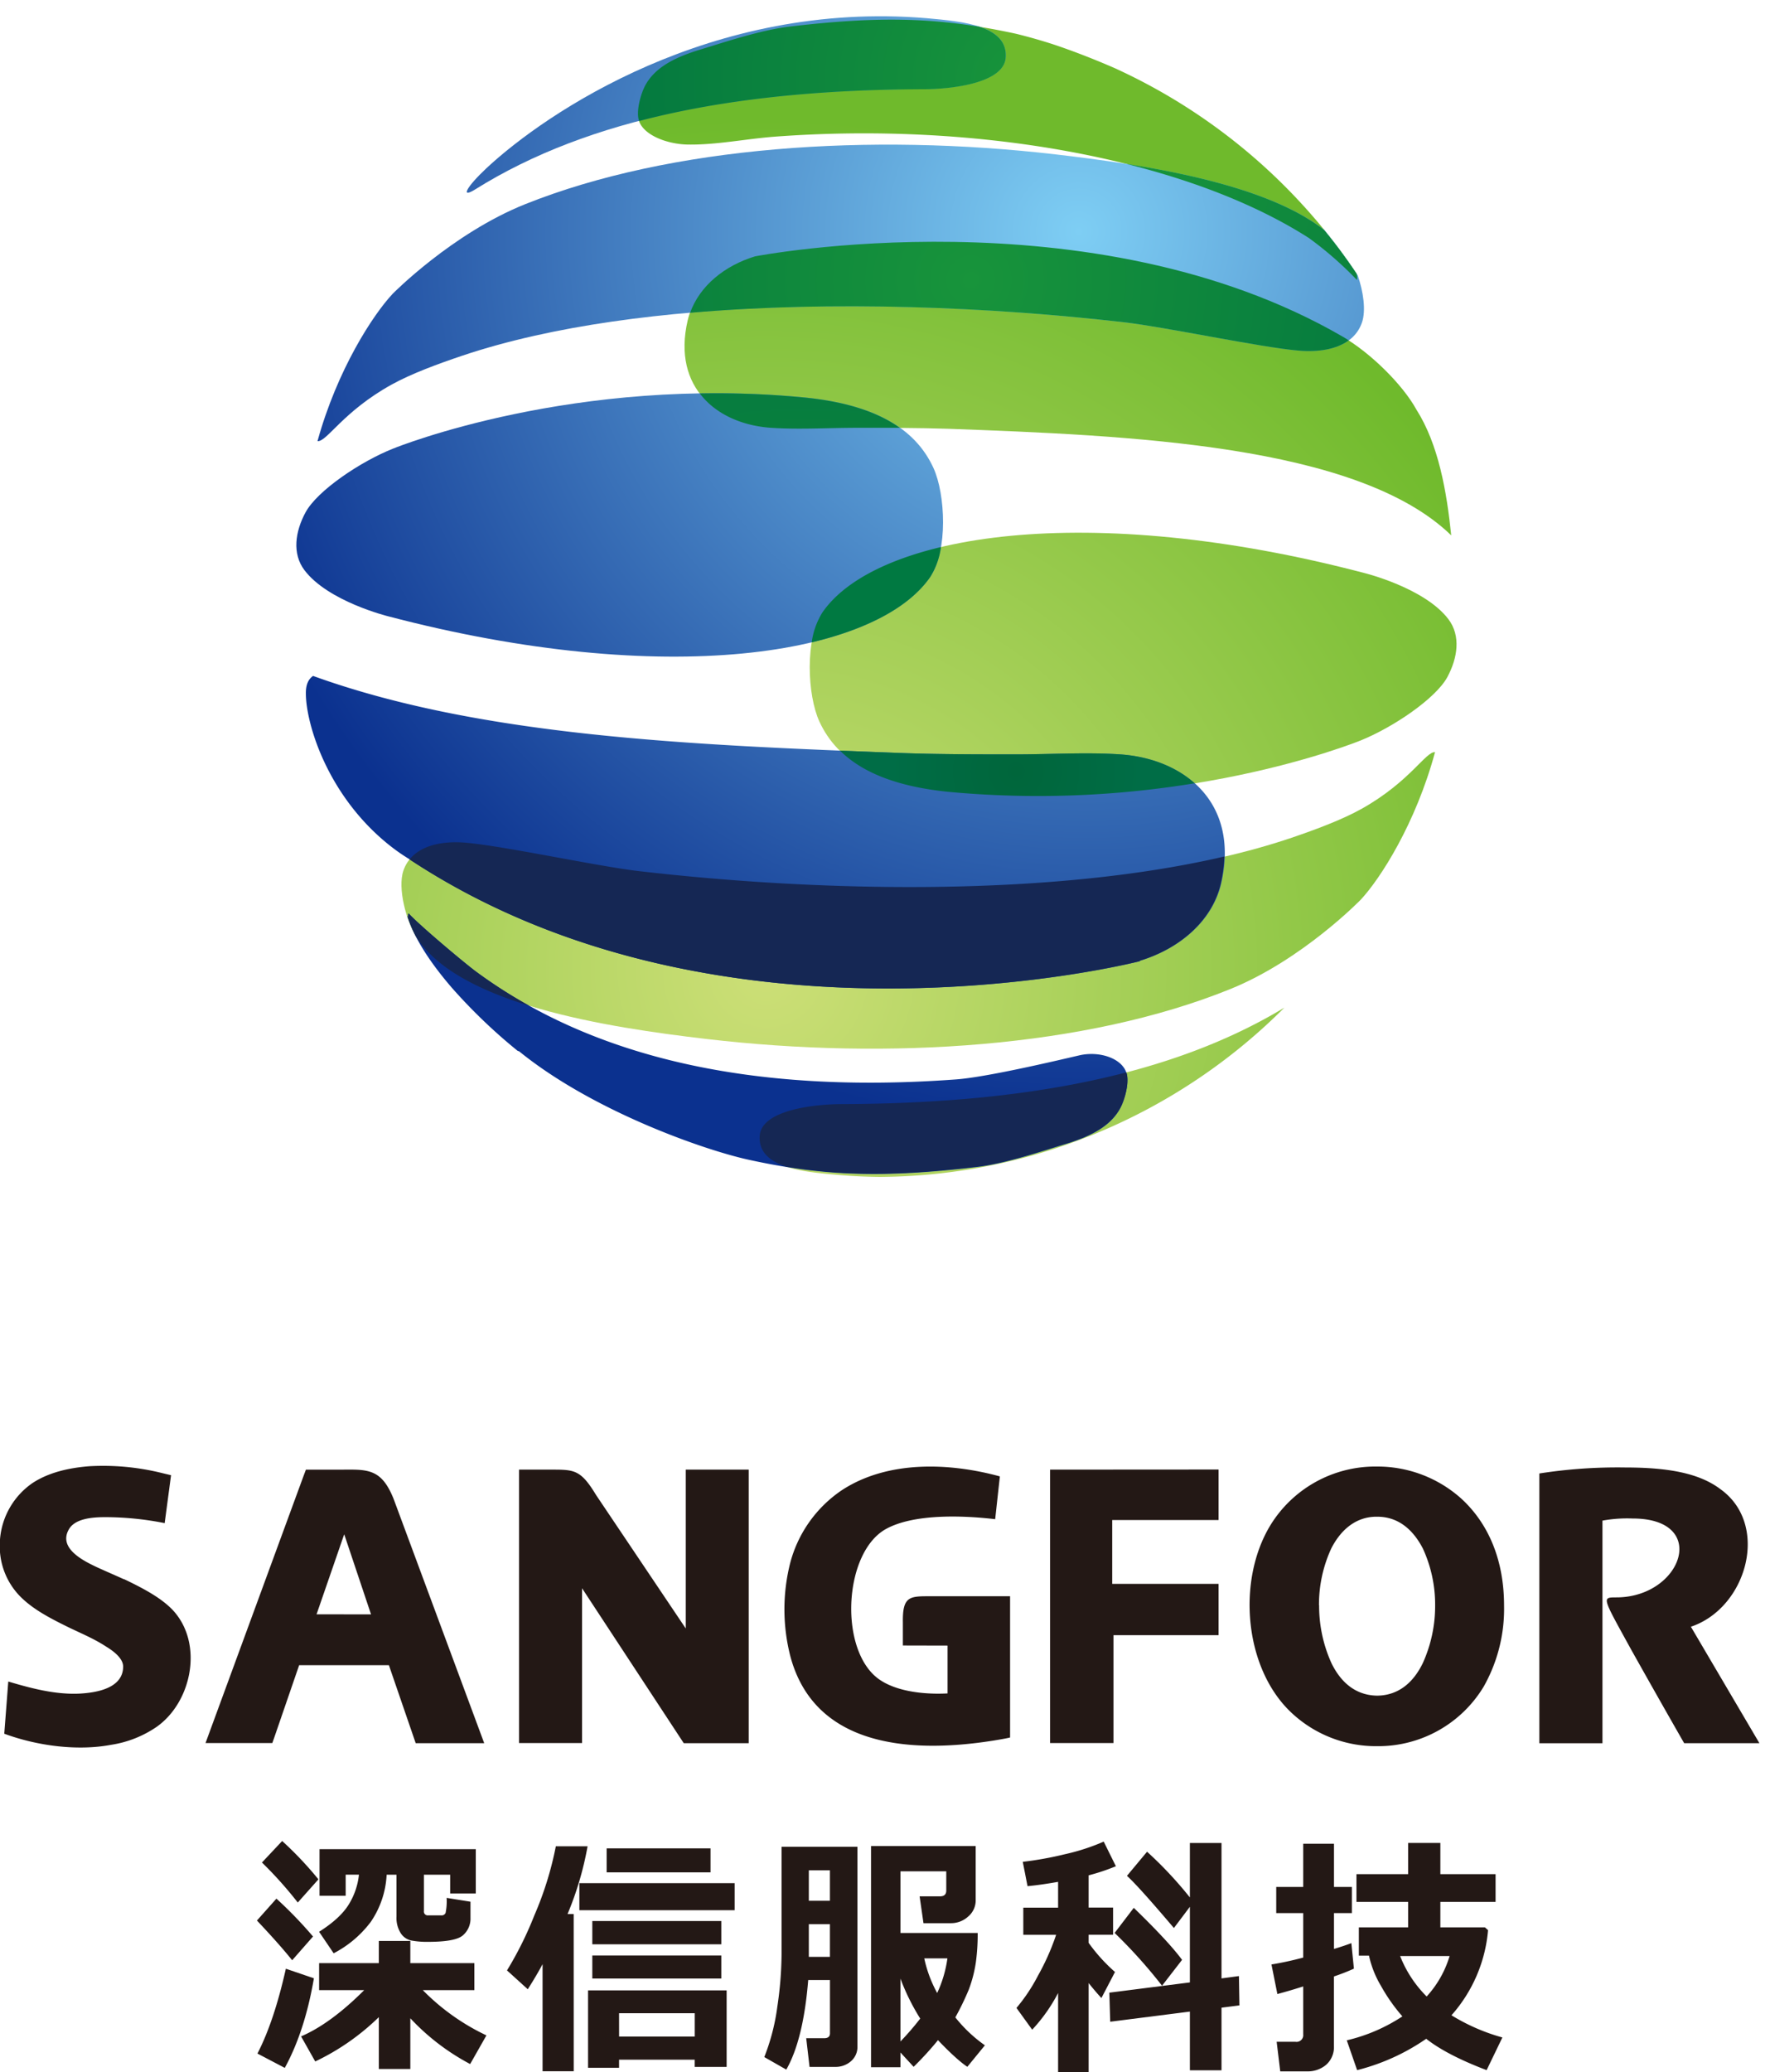 <svg id="图层_1" data-name="图层 1" xmlns="http://www.w3.org/2000/svg" xmlns:xlink="http://www.w3.org/1999/xlink" viewBox="60.69 6.34 494 578.19"><defs><style>.cls-1,.cls-10,.cls-18,.cls-2,.cls-3,.cls-4,.cls-5,.cls-6,.cls-7,.cls-8,.cls-9{fill-rule:evenodd;}.cls-1{fill:url(#radial-gradient);}.cls-2{fill:url(#radial-gradient-2);}.cls-3{fill:url(#radial-gradient-3);}.cls-4{fill:url(#radial-gradient-4);}.cls-5{fill:url(#radial-gradient-5);}.cls-6{fill:url(#radial-gradient-6);}.cls-7{fill:url(#radial-gradient-7);}.cls-8{fill:url(#radial-gradient-8);}.cls-9{fill:url(#radial-gradient-9);}.cls-10{fill:url(#radial-gradient-10);}.cls-11{fill:url(#radial-gradient-11);}.cls-12{fill:url(#radial-gradient-12);}.cls-13{fill:url(#radial-gradient-13);}.cls-14{fill:url(#radial-gradient-14);}.cls-15,.cls-18{fill:#152754;}.cls-16{fill:url(#radial-gradient-15);}.cls-17{fill:url(#radial-gradient-16);}.cls-19{fill:#231815;}</style><radialGradient id="radial-gradient" cx="326.43" cy="249.45" r="271.89" gradientTransform="translate(-55.2 22.43) scale(1.01 1.02)" gradientUnits="userSpaceOnUse"><stop offset="0" stop-color="#cddf77"/><stop offset="0.86" stop-color="#6fba2c"/></radialGradient><radialGradient id="radial-gradient-2" cx="305.02" cy="249.47" r="270.9" gradientTransform="translate(-36.57 22.43) scale(1.02 1.02)" xlink:href="#radial-gradient"/><radialGradient id="radial-gradient-3" cx="305.02" cy="249.46" r="270.9" gradientTransform="translate(-36.57 22.43) scale(1.02 1.02)" xlink:href="#radial-gradient"/><radialGradient id="radial-gradient-4" cx="305.02" cy="249.46" r="270.89" gradientTransform="translate(-36.57 22.43) scale(1.02 1.02)" xlink:href="#radial-gradient"/><radialGradient id="radial-gradient-5" cx="-992.01" cy="688.73" r="270.36" gradientTransform="translate(-743.67 982.04) rotate(180) scale(1.03 1.02)" xlink:href="#radial-gradient"/><radialGradient id="radial-gradient-6" cx="379.86" cy="47.93" r="244.34" gradientTransform="translate(-27.89 22.06) scale(1.03 1.02)" gradientUnits="userSpaceOnUse"><stop offset="0" stop-color="#7ecef4"/><stop offset="1" stop-color="#0b318f"/></radialGradient><radialGradient id="radial-gradient-7" cx="390.53" cy="47.56" r="245.08" gradientTransform="translate(-36.57 22.43) scale(1.02 1.02)" xlink:href="#radial-gradient-6"/><radialGradient id="radial-gradient-8" cx="390.52" cy="47.56" r="245.07" gradientTransform="translate(-36.57 22.43) scale(1.02 1.02)" xlink:href="#radial-gradient-6"/><radialGradient id="radial-gradient-9" cx="382.46" cy="47.56" r="244.51" gradientTransform="translate(-29.98 22.43) scale(1.03 1.02)" xlink:href="#radial-gradient-6"/><radialGradient id="radial-gradient-10" cx="390.52" cy="47.56" r="245.08" gradientTransform="translate(-36.57 22.43) scale(1.02 1.02)" xlink:href="#radial-gradient-6"/><radialGradient id="radial-gradient-11" cx="316.08" cy="226.19" r="185.24" gradientTransform="translate(-36.57 22.43) scale(1.02 1.02)" gradientUnits="userSpaceOnUse"><stop offset="0" stop-color="#18943b"/><stop offset="1" stop-color="#007440"/></radialGradient><radialGradient id="radial-gradient-12" cx="361.03" cy="60.83" r="142.2" xlink:href="#radial-gradient-11"/><radialGradient id="radial-gradient-13" cx="403.99" cy="30.63" r="131.88" xlink:href="#radial-gradient-11"/><radialGradient id="radial-gradient-14" cx="375.12" cy="5.79" r="127.82" xlink:href="#radial-gradient-11"/><radialGradient id="radial-gradient-15" cx="334.86" cy="146.49" r="15.51" gradientTransform="translate(-36.57 22.43) scale(1.02 1.02)" gradientUnits="userSpaceOnUse"><stop offset="0" stop-color="#007941"/><stop offset="1" stop-color="#007941"/></radialGradient><radialGradient id="radial-gradient-16" cx="373.38" cy="195.23" r="34.56" gradientTransform="translate(-36.57 22.43) scale(1.02 1.02)" gradientUnits="userSpaceOnUse"><stop offset="0" stop-color="#00663b"/><stop offset="1" stop-color="#006d46"/></radialGradient></defs><path class="cls-1" d="M176.66,267.43c11.59,19.15,53.38,25.57,81.1,28.82,51.08,6,106,2.38,146.23-13.89,20.18-8.14,36.51-25,36.51-25,5.47-5.89,15.3-21.21,20.7-41.13-2.52-.29-7,8.23-20.39,15.75-5.46,3.07-12.92,5.84-19.61,8.12C371.75,256.88,297,256.12,239,249.42c-11.55-1.34-37.59-7-48.34-7.93-8.15-.7-15.18,1.51-17.37,7.75C171.57,254.27,174.16,263.27,176.66,267.43Z"/><path class="cls-2" d="M456,120.63c-3.85-7-12.82-15.85-20.64-20.37-70.14-40.61-164-22.38-164-22.38-9.21,2.79-16.73,9.24-18.75,17.9-4.38,18.88,8.47,28.93,23.26,29.94,7.76.52,16,0,24.08,0,8.41,0,17,0,25.51.27,49.77,1.85,114.11,4.31,140.26,29.74C464.47,143.55,462.18,130.34,456,120.63Z"/><path class="cls-3" d="M439.4,84.46a3.56,3.56,0,0,0-.11-1.79,162.32,162.32,0,0,0-67.47-57.31c-6.19-2.7-12.05-4.93-17.07-6.61-3.47-1.13-7-2.13-10.55-3-20.69-4.48-37.1-5.07-63.4-1.94-7.92,1-17.58,4.22-24.39,6.3-6.29,1.9-12.57,4.52-15.59,10-1.19,2.18-2.5,6.64-1.94,9.39.9,4.42,7.91,7.1,13.83,7.18,8,.12,16.08-1.59,24.33-2.21C333.62,40.26,391.5,50.68,426,72.76A99.71,99.71,0,0,1,439.4,84.46Z"/><path class="cls-4" d="M295.67,314.44c-8.38,0-22.39,1.82-22.94,8.76-.68,9,11.78,10.11,21.95,11,3.94.34,7.85.52,11.65.55a160.91,160.91,0,0,0,112.83-47.24C387.27,306.79,345.47,314.29,295.67,314.44Z"/><path class="cls-5" d="M441.52,166.25c-77-20.25-136-11.12-151.26,11-5,7.25-4.24,23.13-.89,30.41,5.22,11.36,16.88,17.71,35.82,19.66,64.23,6.22,113.91-13.85,115-14.26,9.13-3.63,21.17-11.74,24.46-17.8,2.87-5.35,3.79-11.51.29-16.13C458.31,170.38,441.52,166.25,441.52,166.25Z"/><path class="cls-6" d="M169.05,178.32c77.06,20.23,136,11.12,151.26-11,5-7.25,4.25-23.13.89-30.43-5.22-11.35-16.87-17.69-35.82-19.63-64.22-6.22-113.91,13.83-114.95,14.25-9.16,3.63-21.19,11.74-24.47,17.81-2.88,5.33-3.79,11.51-.3,16.12C152.27,174.2,169.05,178.32,169.05,178.32Z"/><path class="cls-7" d="M374.26,96.25c11.7,1.33,38.06,7,48.93,7.93,8.26.69,15.37-1.51,17.59-7.76,1.23-3.47.36-8.84-1.14-13.2q-4.38-6.59-9.34-12.7c-16.88-13.26-51.09-18.32-75-21.1-51.73-6-107.28-2.38-148,13.88-20.42,8.16-37,25-37,25-5.54,5.9-15.49,21.21-21,41.13,2.56.29,7.08-8.23,20.64-15.75,5.53-3.07,13.09-5.84,19.86-8.12C239.92,88.78,315.63,89.53,374.26,96.25Z"/><path class="cls-8" d="M193.32,59.19c32.09-20.07,74.48-27.81,125.12-28,8.37,0,22.41-1.81,22.93-8.76.69-8.94-11.76-10.09-21.94-11C259.27,6.34,213,37.85,196.45,53.28,190.84,58.55,189.08,61.84,193.32,59.19Z"/><path class="cls-9" d="M373.29,216.84c-9.39-.63-19.32,0-29.13,0-10.17,0-20.57,0-30.82-.34-60.52-2.25-118.74-4.74-165.28-21.55-1.42,1-2.05,2.62-2,5.05.07,8.51,6.2,29,24.06,42.78a51.9,51.9,0,0,0,4.72,3.24c88.14,58.35,204,28.54,204,28.54l0-.12c11.13-3.37,20.23-11.13,22.67-21.55C406.71,230.16,391.17,218.06,373.29,216.84Z"/><path class="cls-10" d="M361.92,300.83c-7.76,1.81-26.1,6.1-34.37,6.71-56.56,4.17-101.13-5.93-133.9-30-3.05-2.23-15.8-12.92-18.93-16.33a1.75,1.75,0,0,0-.07,1l-.26-.24c2.08,6.73,7.05,13.78,12.41,20h0a152.21,152.21,0,0,0,18.36,17.6l.41.13c20.5,16.67,51.66,27.57,64.2,30.29,20.75,4.52,37.17,5.11,63.55,2,7.91-.94,17.57-4.21,24.39-6.29,6.27-1.9,12.56-4.51,15.58-10,1.21-2.17,2.49-6.62,1.93-9.39C374.34,301.78,367.71,299.49,361.92,300.83Z"/><path class="cls-11" d="M275.9,125.72c7.76.52,16,0,24.08,0,3.93,0,7.9,0,11.86,0-6.31-4.49-15-7.28-26.46-8.44A256.28,256.28,0,0,0,256,116.13C260.44,122,267.88,125.17,275.9,125.72Z"/><path class="cls-12" d="M374.26,96.25c11.7,1.33,38.06,7,48.93,7.93,5.54.46,10.54-.39,13.92-2.86-.58-.38-1.15-.74-1.71-1.06-70.14-40.61-164-22.38-164-22.38C263,80.43,256,86.05,253.3,93.62,293.24,90.15,337.17,92,374.26,96.25Z"/><path class="cls-13" d="M439.4,84.46a3.68,3.68,0,0,0-.11-1.76l-.73-1.07c-.61-.9-1.24-1.8-1.86-2.69-.37-.52-.75-1-1.11-1.54-.8-1.08-1.59-2.16-2.42-3.22L432.24,73c-.65-.83-1.33-1.66-2-2.48C417.63,60.6,395.37,55.28,375,52.06c19.68,4.91,37.21,11.87,51,20.7A99.71,99.71,0,0,1,439.4,84.46Z"/><path class="cls-14" d="M341.37,22.46c.37-4.63-2.82-7.17-7.38-8.67-16.32-2.63-31.34-2.61-53.19,0-7.92,1-17.58,4.22-24.39,6.3-6.29,1.9-12.57,4.52-15.59,10-1.19,2.18-2.5,6.64-1.94,9.39a4.48,4.48,0,0,0,.2.62c23.41-6.12,50-8.77,79.36-8.86C326.81,31.22,340.85,29.41,341.37,22.46Z"/><path class="cls-15" d="M239,249.42c-11.55-1.34-37.59-7-48.34-7.93-6.63-.57-12.52.8-15.66,4.67,88.12,58.14,203.72,28.4,203.72,28.4l0-.12c11.13-3.37,20.23-11.13,22.67-21.55a40.53,40.53,0,0,0,1-7.55C354.08,256.61,290,255.33,239,249.42Z"/><path class="cls-15" d="M272.73,323.2c-.35,4.64,2.84,7.19,7.41,8.67,16.31,2.64,31.34,2.62,53.18,0,7.91-.94,17.57-4.21,24.39-6.29,6.27-1.9,12.56-4.51,15.58-10,1.21-2.17,2.49-6.62,1.93-9.39a6.13,6.13,0,0,0-.18-.61c-23.41,6.12-50,8.76-79.37,8.85C287.29,314.46,273.28,316.26,272.73,323.2Z"/><path class="cls-16" d="M320.31,167.35a21,21,0,0,0,3-8.36c-16,3.81-27.47,10.13-33.07,18.22a21,21,0,0,0-3,8.37C303.27,181.76,314.72,175.44,320.31,167.35Z"/><path class="cls-17" d="M344.16,216.84c-10.17,0-20.57,0-30.82-.34q-9.15-.33-18.22-.71c6.39,6.31,16.28,10.06,30.07,11.49a270.4,270.4,0,0,0,68.92-2.37c-5.39-4.83-12.87-7.54-20.82-8.07C363.9,216.21,354,216.84,344.16,216.84Z"/><path class="cls-18" d="M193.65,277.54c-3.05-2.23-15.8-12.92-18.93-16.33a1.75,1.75,0,0,0-.07,1l-.26-.24a34.87,34.87,0,0,0,2.26,5.46v0c5.44,9,17.54,15.18,31.72,19.55A135.61,135.61,0,0,1,193.65,277.54Z"/><path class="cls-19" d="M148.05,546.71l-5.82,6.63c-2.34-2.94-5.63-6.64-9.83-11.09l5.44-6.11A116.66,116.66,0,0,1,148.05,546.71Zm.25,11.66q-2.53,14.77-8.13,25l-7.63-4q4.65-9,7.93-23.67Zm1.26-27.61-5.76,6.47a111.2,111.2,0,0,0-10-11.17l5.64-6A98.33,98.33,0,0,1,149.56,530.76Zm16.86,38.45a66,66,0,0,1-17.75,12.37l-3.95-7q8.26-3.55,17.61-12.9H149.75v-7.54h16.67v-6.19h8.79v6.19h17.87v7.54H178.7a61.91,61.91,0,0,0,17.75,12.62l-4.54,8a63.43,63.43,0,0,1-16.7-12.77v14.14h-8.79Zm2.18-39.74a25.5,25.5,0,0,1-4.41,13.13,30.44,30.44,0,0,1-10.38,8.79l-4.06-6q5.82-3.69,8.22-7.53a19.74,19.74,0,0,0,2.9-8.41h-3.7v5.89h-7.3v-13h43.61V534.7h-7.15v-5.23H179v10.11a1.07,1.07,0,0,0,1.19,1.23h3.64a1.19,1.19,0,0,0,1.22-.68,16.11,16.11,0,0,0,.29-4.2L192,537v4.52a6.12,6.12,0,0,1-2.1,4.85c-1.38,1.23-4.65,1.83-9.77,1.83a23.62,23.62,0,0,1-4.61-.37,4.6,4.6,0,0,1-3-2.07,7.94,7.94,0,0,1-1.17-4.62V529.47Z"/><path class="cls-19" d="M220.82,584.31h-8.7V554.43q-1.63,3.06-4.13,7l-5.8-5.26a98.86,98.86,0,0,0,7.63-15.35,93.61,93.61,0,0,0,6-19.28h8.86a89.65,89.65,0,0,1-5.59,18.9h1.72Zm44.91-44.94H222.39v-7.55h43.34Zm-11.15,41.71H233.47v2.26h-8.66v-21.6h38.68v21.35h-8.91ZM259,528.81H230v-6.69h29Zm3,20.07H226v-6.49h36Zm0,9.55H226V552h36Zm-28.52,16.19h21.11v-6.5H233.47Z"/><path class="cls-19" d="M300,577.42a5.24,5.24,0,0,1-1.76,4.05,6.5,6.5,0,0,1-4.53,1.62h-7.08l-.93-8h5c1.09,0,1.63-.45,1.63-1.37V558.85h-6.07q-1.35,16.65-6.12,25l-6.14-3.5a58.82,58.82,0,0,0,3.63-14,103.34,103.34,0,0,0,1.19-14.65V521.67H300Zm-7.68-40.68v-8.5h-5.89v8.5Zm0,15.65v-9.12h-5.89v9.12ZM312,583.19h-8.21V521.46H333v15.1a5.86,5.86,0,0,1-2.09,4.57,7.06,7.06,0,0,1-4.87,1.86h-7.61l-1.08-7.49h5.69c1.17,0,1.75-.54,1.75-1.64v-5.34H312v17.2h21.56a59,59,0,0,1-.5,8.11,36.5,36.5,0,0,1-2,7.73,76.76,76.76,0,0,1-3.74,7.72,39.74,39.74,0,0,0,8.25,7.79l-4.9,6c-3.3-2.18-8.19-7.44-8.19-7.44a89.16,89.16,0,0,1-6.8,7.44l-3.68-4Zm0-24.73V576a76.93,76.93,0,0,0,5.52-6.39A61.64,61.64,0,0,1,312,558.46Zm10.26,4a33.69,33.69,0,0,0,2.85-9.65h-6.46A35.34,35.34,0,0,0,322.25,562.47Z"/><path class="cls-19" d="M356,562.48a46.14,46.14,0,0,1-7.23,10.23l-4.39-6.07a48.12,48.12,0,0,0,6-9,66.36,66.36,0,0,0,5.07-11.4h-9.16v-7.58H356v-7.2c-3.51.62-6.36,1-8.53,1.2l-1.33-6.79a96.2,96.2,0,0,0,11.79-2.13,58.78,58.78,0,0,0,10.8-3.51l3.4,6.87a57.66,57.66,0,0,1-7.61,2.54v9h6.83v7.58h-6.83v2.25a47.23,47.23,0,0,0,7.36,8.14l-3.79,7.27q-1.71-1.85-3.57-4.19v24.84H356Zm50.61,3.45-5,.64v17.48h-8.83V567.66l-22.23,2.83-.25-8.11,22.48-2.86v-21.1l-4.46,5.92q-9.9-11.67-13.1-14.56l5.61-6.73a109.37,109.37,0,0,1,11.95,12.76v-15.2h8.83V558.4l4.86-.65Zm-16-12.72-5.6,7.23a141.85,141.85,0,0,0-13.23-14.73l5.34-7C383.41,544.8,387.93,549.62,390.59,553.21Z"/><path class="cls-19" d="M438.56,555.68a58.46,58.46,0,0,1-5.58,2.18v19.39a6.55,6.55,0,0,1-2.14,5.23,7.9,7.9,0,0,1-5.39,1.86H418l-1-8.25h5.26a1.87,1.87,0,0,0,2.15-2.08V560.64c-3.1,1-5.51,1.66-7.21,2.13l-1.65-8.26a89.72,89.72,0,0,0,8.86-1.92V540.18h-7.53v-7.3h7.53V520.82H433v12.06h5v7.3h-5v10c2.18-.66,3.79-1.21,4.85-1.62ZM476,544.94a41,41,0,0,1-10.21,23.75A55.09,55.09,0,0,0,480,574.88L475.6,584c-7.31-2.78-13-5.7-16.86-8.75A59.44,59.44,0,0,1,439.46,584l-2.89-8.32A48,48,0,0,0,452.09,569a49.5,49.5,0,0,1-6-8.55,28,28,0,0,1-3.32-8.4h-2.83v-7.9l13.75,0v-7.09H439.27v-7.75h14.42v-8.71h9v8.71H478.1v7.75H462.69v7.09l12.43,0Zm-17.13,18.5a29,29,0,0,0,6.4-11.28l-13.81,0A32.82,32.82,0,0,0,458.86,563.44Z"/><path class="cls-19" d="M445.08,429.57h0c6.06,0,10.1,3.83,12.71,8.84a37.41,37.41,0,0,1,3.44,15.89h0a38.72,38.72,0,0,1-3.44,16.12c-2.5,5.14-6.53,9-12.71,9.08h0v14.1A34.36,34.36,0,0,0,474.77,477a44.08,44.08,0,0,0,5.7-22.57h0c0-13.38-4.75-23.29-11.88-29.86a35,35,0,0,0-23.51-9v14Zm45.24-12.07a141.09,141.09,0,0,1,24-1.67c12.24,0,20.79,1.67,26.6,6.1,13.77,9.91,7.36,33.09-8.31,38.34l19.12,32.49h-21c-5-8.72-9.86-17.32-14.73-26-8.66-15.76-8.3-14.57-3.44-14.69,17.81-.6,25.06-22,3.8-22a38.41,38.41,0,0,0-8.43.59v62.12H490.32Zm-61.51,36.8h0a37.41,37.41,0,0,1,3.44-15.89c2.5-4.89,6.54-8.72,12.36-8.84h.47v-14H445a34.34,34.34,0,0,0-29.81,16.48c-9.38,15.53-7.24,40.14,6.18,52.44A34.46,34.46,0,0,0,445,493.6h.12V479.5H445c-6.17-.11-10.21-3.94-12.71-9.08a38.72,38.72,0,0,1-3.44-16.12ZM156.64,471V456.81h7.6l-7.48-22.34-.12.36v-18.4h2.14c5.82,0,8.9,1.07,11.75,8.13l25.3,68.2H176.71L169.23,471Zm66.5-21.5v43.23H205.56V416.43h9c6.41,0,8.2,0,12.47,7.05l25.05,37.27V416.43h17.58v76.33H251.52l-28.38-43.23Zm89.54,16v-6.45c-.13-7.05,1.78-7.29,7-7.29H342.6v39.42c-1.54.36-3.09.6-4.52.84-24.69,3.94-50.1,1.07-56.75-23.29a52.7,52.7,0,0,1-.12-26.17,35.29,35.29,0,0,1,14.48-20.42c12.83-8.37,30.05-7.65,44.06-3.82l-1.31,11.94c-8.42-1-22.55-1.67-30.51,2.75-12,6.69-13.19,34.52-1.55,42.16,4.51,3,11.64,4.07,18.77,3.71V465.53Zm88.11-49.1v14.1H371.1v17.8h29.69v14.33H371.46v30.1h-17.7V416.43Zm-244.15,0v18.4l-7.6,22h7.6V471H144.18l-6.9,20.06-.59,1.67H118.05l1.18-3.22L145.48,418l.59-1.56h10.57ZM60.69,439.49V435.9a21.1,21.1,0,0,1,9.14-15.77c4.4-2.86,9.86-4.18,15.8-4.65a68.24,68.24,0,0,1,20.3,1.91l2.5.6-1.78,13.37a85.54,85.54,0,0,0-16.51-1.67c-3.68,0-8.67.36-10.33,3.59C77,438.54,84.2,442,88,443.78c2.38,1.08,4.87,2.15,7.25,3.23h.11c6,2.87,10.46,5.38,13.55,8.61,8.66,9.31,5.34,25.67-4.52,32.6a30.63,30.63,0,0,1-12.7,5c-9.51,1.8-20.79.24-29.81-3.1L63,475.56c7.24,2.15,15,4.19,22.68,3.11,4.51-.6,9.38-2.39,9.38-7.29h0c0-1.91-1.9-3.82-4.63-5.49-3.45-2.27-7-3.71-10.69-5.5-4.63-2.27-9.26-4.66-12.7-7.88A19.92,19.92,0,0,1,60.69,439.49Z"/></svg>
